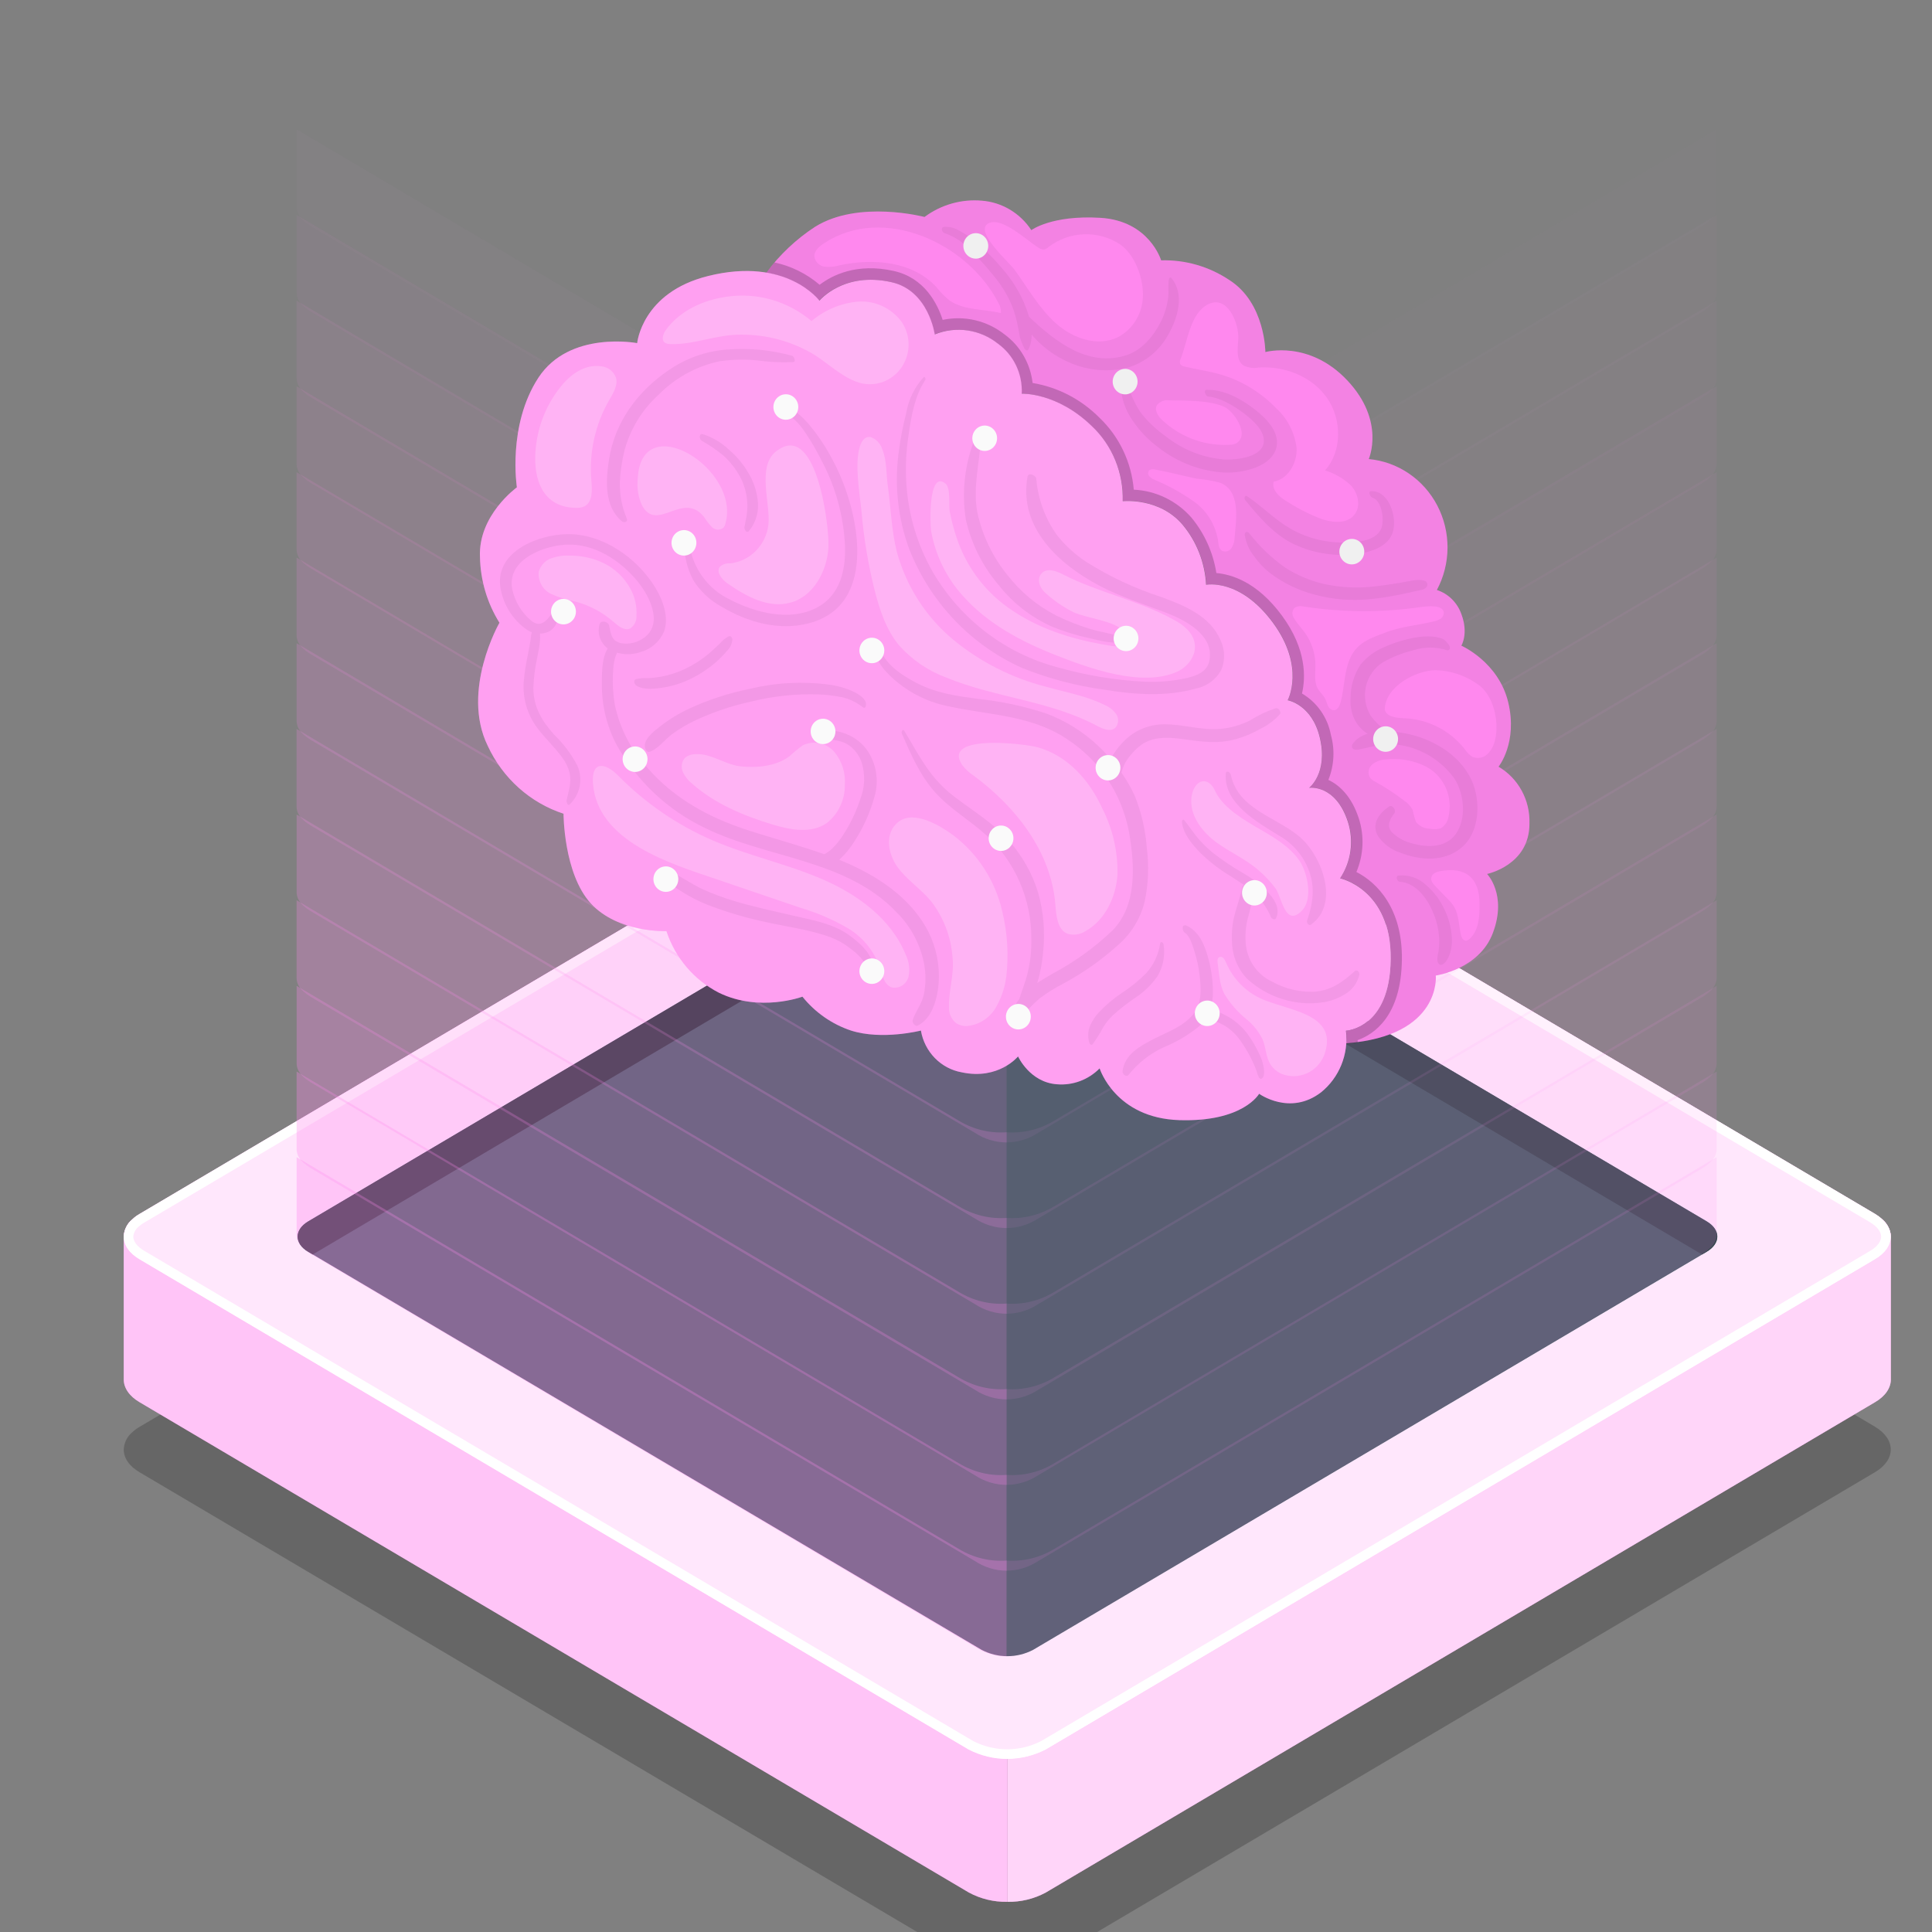 <svg width="525" height="525" viewBox="0 0 525 525" fill="none" xmlns="http://www.w3.org/2000/svg">
<rect x="0" y="0" width="525" height="525" fill="#808080" stroke="none"/>
<g clip-path="url(#clip0_51_129)">
<path opacity="0.2" d="M509.46 400.085L284.193 533.251C280.942 534.946 277.345 535.83 273.698 535.83C270.05 535.83 266.453 534.946 263.202 533.251L37.984 400.101C35.077 398.427 33.623 396.167 33.623 393.891C33.662 392.989 33.887 392.107 34.284 391.302C34.681 390.496 35.241 389.787 35.926 389.22C36.548 388.627 37.239 388.116 37.984 387.697L263.251 254.564C266.503 252.871 270.099 251.989 273.747 251.989C277.394 251.989 280.99 252.871 284.242 254.564L509.46 387.663C515.242 391.112 515.242 396.686 509.46 400.085Z" fill="black"/>
<path d="M273.722 471.933V516.796C270.084 516.878 266.486 516.008 263.267 514.268L37.984 381.068C35.077 379.394 33.623 377.101 33.623 374.857V336.054C33.659 335.15 33.884 334.264 34.281 333.456C34.678 332.647 35.239 331.935 35.926 331.367L68.516 350.651L273.722 471.933Z" fill="#FF88EE"/>
<path opacity="0.5" d="M273.722 471.933V516.796C270.084 516.878 266.486 516.008 263.267 514.268L37.984 381.068C35.077 379.394 33.623 377.101 33.623 374.857V336.054C33.659 335.15 33.884 334.264 34.281 333.456C34.678 332.647 35.239 331.935 35.926 331.367L68.516 350.651L273.722 471.933Z" fill="white"/>
<path d="M273.722 471.933V516.796C277.365 516.88 280.97 516.01 284.193 514.268L509.46 381.068C512.367 379.394 513.821 377.101 513.821 374.857V336.037C513.785 335.133 513.561 334.247 513.163 333.439C512.766 332.631 512.205 331.919 511.518 331.35L478.929 350.635L273.722 471.933Z" fill="#FF88EE"/>
<path opacity="0.65" d="M273.722 471.933V516.796C277.365 516.88 280.97 516.01 284.193 514.268L509.46 381.068C512.367 379.394 513.821 377.101 513.821 374.857V336.037C513.785 335.133 513.561 334.247 513.163 333.439C512.766 332.631 512.205 331.919 511.518 331.35L478.929 350.635L273.722 471.933Z" fill="white"/>
<path d="M509.46 342.231L284.193 475.414C280.938 477.098 277.343 477.975 273.698 477.975C270.052 477.975 266.457 477.098 263.202 475.414L37.984 342.248C35.077 340.574 33.623 338.331 33.623 336.054C33.659 335.15 33.884 334.264 34.281 333.456C34.678 332.647 35.239 331.935 35.926 331.367C36.548 330.774 37.239 330.262 37.984 329.843L263.251 196.71C266.503 195.018 270.099 194.136 273.747 194.136C277.394 194.136 280.99 195.018 284.242 196.71L509.46 329.827C515.242 333.258 515.242 338.85 509.46 342.231Z" fill="#FF88EE"/>
<path opacity="0.8" d="M509.46 342.231L284.193 475.414C280.938 477.098 277.343 477.975 273.698 477.975C270.052 477.975 266.457 477.098 263.202 475.414L37.984 342.248C35.077 340.574 33.623 338.331 33.623 336.054C33.659 335.15 33.884 334.264 34.281 333.456C34.678 332.647 35.239 331.935 35.926 331.367C36.548 330.774 37.239 330.262 37.984 329.843L263.251 196.71C266.503 195.018 270.099 194.136 273.747 194.136C277.394 194.136 280.99 195.018 284.242 196.71L509.46 329.827C515.242 333.258 515.242 338.85 509.46 342.231Z" fill="white"/>
<path d="M273.722 196.794C276.927 196.732 280.095 197.498 282.935 199.02L508.137 332.12C510.08 333.275 511.175 334.698 511.175 336.054C511.175 337.41 510.064 338.799 508.153 339.938L282.886 473.138C280.028 474.591 276.88 475.347 273.689 475.347C270.499 475.347 267.351 474.591 264.493 473.138L39.275 339.938C37.331 338.816 36.22 337.393 36.22 336.054C36.267 335.52 36.422 335.001 36.675 334.531C36.928 334.062 37.274 333.651 37.69 333.325C38.185 332.867 38.734 332.473 39.324 332.154L264.607 199.02C267.431 197.487 270.592 196.72 273.787 196.794M273.787 194.132C270.133 194.053 266.521 194.941 263.3 196.71L37.984 329.844C37.237 330.258 36.545 330.77 35.926 331.367C35.239 331.935 34.678 332.647 34.281 333.456C33.884 334.264 33.659 335.15 33.623 336.054C33.623 338.331 35.077 340.557 37.984 342.248L263.202 475.415C266.457 477.098 270.052 477.975 273.698 477.975C277.343 477.975 280.938 477.098 284.193 475.415L509.46 342.231C515.242 338.883 515.242 333.259 509.46 329.827L284.242 196.71C281.013 194.946 277.397 194.059 273.738 194.132H273.787Z" fill="white"/>
<path d="M266.747 223.712L83.789 331.886C79.918 334.179 79.918 337.879 83.789 340.172L266.747 448.329C268.912 449.46 271.308 450.049 273.738 450.049C276.169 450.049 278.564 449.46 280.73 448.329L463.769 340.155C467.641 337.862 467.641 334.163 463.769 331.869L280.73 223.712C278.564 222.582 276.169 221.992 273.738 221.992C271.308 221.992 268.912 222.582 266.747 223.712Z" fill="#455A64"/>
<path d="M463.72 331.903L280.73 223.712C278.576 222.555 276.17 221.979 273.738 222.038V229.32L462.511 340.892L463.72 340.172C467.592 337.896 467.592 334.196 463.72 331.903Z" fill="#37474F"/>
<path d="M273.722 222.038C271.291 221.979 268.885 222.555 266.73 223.712L83.773 331.886C79.901 334.179 79.901 337.879 83.773 340.172L84.982 340.892L273.722 229.32V222.038Z" fill="#263238"/>
<g opacity="0.5">
<path opacity="0.3" d="M286.366 420.976C282.479 423.303 278.001 424.382 273.51 424.073V450.104C276.571 450.092 279.565 449.18 282.135 447.476L461.58 341.344C464.929 339.452 466.481 337.778 466.481 335.485V314.443L286.366 420.976Z" fill="#FF88EE"/>
<path opacity="0.277" d="M286.366 397.691C282.485 400.033 278.002 401.113 273.51 400.788V426.819C276.571 426.806 279.565 425.894 282.135 424.19L461.58 318.059C464.929 316.167 466.481 314.51 466.481 312.216V291.174L286.366 397.691Z" fill="#FF88EE"/>
<path opacity="0.254" d="M286.366 374.372C282.479 376.699 278.001 377.778 273.51 377.469V403.5C276.571 403.488 279.565 402.575 282.135 400.871L461.58 294.79C464.929 292.898 466.481 291.224 466.481 288.931V267.889L286.366 374.372Z" fill="#FF88EE"/>
<path opacity="0.231" d="M286.366 351.137C282.485 353.479 278.002 354.559 273.51 354.234V380.265C276.568 380.251 279.56 379.345 282.135 377.653L461.58 271.505C464.929 269.613 466.481 267.956 466.481 265.663V244.62L286.366 351.137Z" fill="#FF88EE"/>
<path opacity="0.208" d="M286.366 327.868C282.479 330.196 278.001 331.274 273.51 330.965V356.996C276.571 356.984 279.565 356.072 282.135 354.368L461.58 248.236C464.929 246.345 466.481 244.687 466.481 242.377V221.335L286.366 327.868Z" fill="#FF88EE"/>
<path opacity="0.185" d="M286.366 304.6C282.481 306.929 278 308.002 273.51 307.68V333.711C276.568 333.697 279.56 332.791 282.135 331.099L461.58 224.951C464.929 223.076 466.481 221.402 466.481 219.109V198.066L286.366 304.6Z" fill="#FF88EE"/>
<path opacity="0.162" d="M286.366 281.314C282.482 283.649 278.002 284.729 273.51 284.411V310.442C276.571 310.43 279.565 309.518 282.135 307.814L461.58 201.682C464.929 199.791 466.481 198.133 466.481 195.84V174.781L286.366 281.314Z" fill="#FF88EE"/>
<path opacity="0.138" d="M286.366 258.046C282.481 260.375 278 261.449 273.51 261.126V287.157C276.568 287.143 279.56 286.237 282.135 284.545L461.58 178.397C464.929 176.522 466.481 174.848 466.481 172.555V151.512L286.366 258.046Z" fill="#FF88EE"/>
<path opacity="0.115" d="M286.366 234.76C282.485 237.102 278.002 238.182 273.51 237.857V263.888C276.571 263.876 279.565 262.964 282.135 261.26L461.58 155.078C464.929 153.186 466.481 151.529 466.481 149.236V128.294L286.366 234.76Z" fill="#FF88EE"/>
<path opacity="0.092" d="M286.366 211.492C282.481 213.821 278 214.895 273.51 214.572V240.603C276.568 240.589 279.56 239.683 282.135 237.991L461.58 131.843C464.929 129.968 466.481 128.294 466.481 126.001V104.958L286.366 211.492Z" fill="#FF88EE"/>
<path opacity="0.069" d="M286.366 188.207C282.485 190.548 278.002 191.628 273.51 191.303V217.334C276.571 217.322 279.565 216.41 282.135 214.706L461.58 108.574C464.929 106.683 466.481 105.026 466.481 102.732V81.69L286.366 188.207Z" fill="#FF88EE"/>
<path opacity="0.046" d="M286.366 164.938C282.479 167.265 278.001 168.344 273.51 168.035V194.082C276.57 194.063 279.561 193.151 282.135 191.454L461.58 85.306C464.929 83.414 466.481 81.74 466.481 79.447V58.404L286.366 164.938Z" fill="#FF88EE"/>
<path opacity="0.023" d="M286.366 141.686C282.485 144.028 278.002 145.108 273.51 144.783V170.814C276.571 170.802 279.565 169.889 282.135 168.186L461.58 62.02C464.929 60.129 466.481 58.471 466.481 56.178V35.136L286.366 141.686Z" fill="#FF88EE"/>
</g>
<g opacity="0.7">
<path opacity="0.5" d="M260.654 420.976C264.546 423.305 269.03 424.384 273.526 424.073C273.444 424.073 273.526 424.073 273.526 424.073V450.104C270.464 450.095 267.47 449.182 264.901 447.476L85.504 341.344C82.156 339.452 80.604 337.778 80.604 335.485V314.443L260.654 420.976Z" fill="#FF88EE"/>
<path opacity="0.462" d="M260.654 397.691C264.539 400.035 269.028 401.115 273.526 400.788V426.819C270.464 426.809 267.47 425.897 264.901 424.19L85.504 318.059C82.156 316.167 80.604 314.51 80.604 312.216V291.174L260.654 397.691Z" fill="#FF88EE"/>
<path opacity="0.423" d="M260.654 374.372C264.546 376.701 269.03 377.779 273.526 377.469C273.444 377.469 273.526 377.469 273.526 377.469V403.5C270.464 403.49 267.47 402.578 264.901 400.871L85.504 294.74C82.156 292.848 80.604 291.174 80.604 288.881V267.889L260.654 374.372Z" fill="#FF88EE"/>
<path opacity="0.385" d="M260.654 351.137C264.539 353.481 269.028 354.561 273.526 354.234V380.265C270.467 380.254 267.475 379.348 264.901 377.653L85.488 271.505C82.139 269.613 80.588 267.956 80.588 265.663V244.62L260.654 351.137Z" fill="#FF88EE"/>
<path opacity="0.346" d="M260.654 327.868C264.546 330.197 269.03 331.276 273.526 330.965C273.444 330.965 273.526 330.965 273.526 330.965V356.996C270.464 356.987 267.47 356.074 264.901 354.368L85.504 248.236C82.156 246.345 80.604 244.687 80.604 242.377V221.335L260.654 327.868Z" fill="#FF88EE"/>
<path opacity="0.308" d="M260.654 304.6C264.544 306.931 269.031 308.005 273.526 307.68V333.711C270.467 333.7 267.475 332.794 264.901 331.099L85.488 224.951C82.139 223.076 80.588 221.402 80.588 219.109V198.066L260.654 304.6Z" fill="#FF88EE"/>
<path opacity="0.269" d="M260.654 281.314C264.543 283.651 269.029 284.73 273.526 284.411C273.444 284.411 273.526 284.411 273.526 284.411V310.442C270.464 310.433 267.47 309.52 264.901 307.814L85.504 201.682C82.156 199.791 80.604 198.133 80.604 195.84V174.781L260.654 281.314Z" fill="#FF88EE"/>
<path opacity="0.231" d="M260.654 258.046C264.544 260.377 269.031 261.451 273.526 261.126V287.157C270.467 287.146 267.475 286.24 264.901 284.545L85.488 178.397C82.139 176.522 80.588 174.848 80.588 172.555V151.512L260.654 258.046Z" fill="#FF88EE"/>
<path opacity="0.192" d="M260.654 234.76C264.539 237.105 269.028 238.184 273.526 237.857C273.444 237.857 273.526 237.857 273.526 237.857V263.888C270.464 263.879 267.47 262.966 264.901 261.26L85.488 155.078C82.139 153.186 80.588 151.529 80.588 149.236V128.294L260.654 234.76Z" fill="#FF88EE"/>
<path opacity="0.154" d="M260.654 211.492C264.544 213.823 269.031 214.897 273.526 214.572C273.444 214.572 273.526 214.572 273.526 214.572V240.603C270.467 240.592 267.475 239.686 264.901 237.991L85.488 131.843C82.139 129.968 80.588 128.294 80.588 126.001V104.958L260.654 211.492Z" fill="#FF88EE"/>
<path opacity="0.115" d="M260.654 188.207C264.539 190.551 269.028 191.631 273.526 191.303C273.444 191.303 273.526 191.303 273.526 191.303V217.334C270.464 217.325 267.47 216.413 264.901 214.706L85.504 108.574C82.156 106.683 80.604 105.026 80.604 102.732V81.69L260.654 188.207Z" fill="#FF88EE"/>
<path opacity="0.077" d="M260.654 164.938C264.546 167.266 269.03 168.345 273.526 168.035V194.082C270.466 194.065 267.474 193.153 264.901 191.454L85.504 85.323C82.156 83.431 80.604 81.757 80.604 79.463V58.404L260.654 164.938Z" fill="#FF88EE"/>
<path opacity="0.038" d="M260.654 141.686C264.539 144.03 269.028 145.11 273.526 144.783V170.814C270.464 170.804 267.47 169.892 264.901 168.186L85.488 62.02C82.139 60.129 80.588 58.471 80.588 56.178V35.136L260.654 141.686Z" fill="#FF88EE"/>
</g>
<path d="M404.096 237.489C404.096 237.489 409.552 243.063 405.729 253.375C402.086 263.419 390.162 265.093 390.162 265.093C390.162 265.093 391.795 281.515 365.789 283.507C365.905 282.361 365.905 281.205 365.789 280.059C365.789 280.059 377.73 279.573 377.91 260.573C378.09 241.574 364.188 238.644 364.188 238.644C365.667 236.44 366.631 233.916 367.004 231.268C367.378 228.621 367.153 225.921 366.344 223.377C362.947 212.965 355.759 214.07 355.759 214.07C355.759 214.07 360.97 210.153 358.683 200.443C356.559 191.421 349.944 190.249 349.944 190.249C349.944 190.249 354.844 181.276 345.909 169.156C336.973 157.037 327.793 158.911 327.793 158.911C327.474 152.933 325.247 147.228 321.454 142.674C315.1 135.09 305.119 136.162 305.119 136.162C305.224 132.333 304.516 128.527 303.044 125.006C301.571 121.486 299.37 118.335 296.592 115.772C287.085 106.565 277.545 106.984 277.545 106.984C277.682 104.349 277.165 101.722 276.042 99.348C274.92 96.974 273.228 94.93 271.125 93.408C268.719 91.484 265.864 90.239 262.844 89.796C259.824 89.353 256.743 89.726 253.907 90.88C253.907 90.88 252.274 78.961 242.211 76.684C229.061 73.738 222.608 81.707 222.608 81.707C222.608 81.707 218.23 75.797 208.217 74.123C211.875 69.199 216.355 64.977 221.448 61.652C233.292 54.219 251.228 58.957 251.228 58.957C255.755 55.6 261.312 54.031 266.877 54.538C269.552 54.752 272.144 55.584 274.461 56.969C276.777 58.355 278.758 60.259 280.256 62.539C280.256 62.539 285.745 58.388 299.042 59.191C312.339 59.995 315.525 70.742 315.525 70.742C322.085 70.553 328.547 72.415 334.049 76.082C343.85 82.326 343.85 95.668 343.85 95.668C343.85 95.668 355.726 92.32 366.132 103.385C376.538 114.45 371.947 124.745 371.947 124.745C375.836 125.103 379.576 126.448 382.83 128.658C386.084 130.868 388.749 133.874 390.586 137.404C392.423 140.934 393.372 144.877 393.35 148.878C393.327 152.878 392.332 156.81 390.456 160.318C391.977 160.814 393.367 161.66 394.519 162.791C395.671 163.923 396.556 165.31 397.104 166.846C399.13 172.186 397.104 175.451 397.104 175.451C397.104 175.451 407.216 179.87 409.846 190.851C412.476 201.833 407.216 208.345 407.216 208.345C409.855 209.889 412.032 212.143 413.511 214.864C414.991 217.584 415.718 220.666 415.612 223.779C415.661 235.129 404.096 237.489 404.096 237.489Z" fill="#FF88EE"/>
<path opacity="0.05" d="M404.096 237.489C404.096 237.489 409.552 243.063 405.729 253.375C402.086 263.419 390.162 265.093 390.162 265.093C390.162 265.093 391.795 281.515 365.789 283.507C365.905 282.361 365.905 281.205 365.789 280.059C365.789 280.059 377.73 279.573 377.91 260.573C378.09 241.574 364.188 238.644 364.188 238.644C365.667 236.44 366.631 233.916 367.004 231.268C367.378 228.621 367.153 225.921 366.344 223.377C362.947 212.965 355.759 214.07 355.759 214.07C355.759 214.07 360.97 210.153 358.683 200.443C356.559 191.421 349.944 190.249 349.944 190.249C349.944 190.249 354.844 181.276 345.909 169.156C336.973 157.037 327.793 158.911 327.793 158.911C327.474 152.933 325.247 147.228 321.454 142.674C315.1 135.09 305.119 136.162 305.119 136.162C305.224 132.333 304.516 128.527 303.044 125.006C301.571 121.486 299.37 118.335 296.592 115.772C287.085 106.565 277.545 106.984 277.545 106.984C277.682 104.349 277.165 101.722 276.042 99.348C274.92 96.974 273.228 94.93 271.125 93.408C268.719 91.484 265.864 90.239 262.844 89.796C259.824 89.353 256.743 89.726 253.907 90.88C253.907 90.88 252.274 78.961 242.211 76.684C229.061 73.738 222.608 81.707 222.608 81.707C221.361 80.21 219.889 78.927 218.247 77.907C217.969 77.722 217.724 77.572 217.414 77.404C214.582 75.703 211.461 74.567 208.217 74.056C211.881 69.156 216.36 64.957 221.448 61.652C233.292 54.219 251.228 58.957 251.228 58.957C255.755 55.6 261.312 54.031 266.877 54.538C269.552 54.752 272.144 55.584 274.461 56.969C276.777 58.355 278.758 60.259 280.256 62.539C280.256 62.539 285.745 58.388 299.042 59.191C312.339 59.995 315.525 70.742 315.525 70.742C322.085 70.553 328.547 72.415 334.049 76.082C343.85 82.326 343.85 95.668 343.85 95.668C343.85 95.668 355.726 92.32 366.132 103.385C376.538 114.45 371.947 124.745 371.947 124.745C375.836 125.103 379.576 126.448 382.83 128.658C386.084 130.868 388.749 133.874 390.586 137.404C392.423 140.934 393.372 144.877 393.35 148.878C393.327 152.878 392.332 156.81 390.456 160.318C391.977 160.814 393.367 161.66 394.519 162.791C395.671 163.923 396.556 165.31 397.104 166.846C399.13 172.186 397.104 175.451 397.104 175.451C397.104 175.451 407.216 179.87 409.846 190.851C412.476 201.833 407.216 208.345 407.216 208.345C409.855 209.889 412.032 212.143 413.511 214.864C414.991 217.584 415.718 220.666 415.612 223.779C415.661 235.129 404.096 237.489 404.096 237.489Z" fill="black"/>
<path opacity="0.2" d="M368.582 236.953C370.55 232.343 370.783 227.149 369.236 222.373C367.292 216.43 364.025 213.367 360.97 211.927C362.538 208.05 362.779 203.743 361.656 199.707C361.217 197.361 360.287 195.142 358.93 193.2C357.574 191.258 355.823 189.64 353.799 188.457C354.795 184.239 355.122 176.455 348.326 167.248C341.531 158.041 334.572 156.082 330.537 155.714C329.656 150.154 327.312 144.945 323.758 140.648C321.766 138.384 319.356 136.548 316.667 135.246C313.978 133.944 311.063 133.203 308.092 133.065C307.459 125.578 304.128 118.602 298.748 113.496C293.796 108.506 287.455 105.213 280.599 104.071C280.298 101.454 279.467 98.93 278.159 96.662C276.851 94.393 275.095 92.429 273.003 90.897C270.642 89.029 267.914 87.707 265.007 87.022C262.099 86.337 259.082 86.306 256.161 86.929C254.74 82.56 251.261 75.513 242.897 73.638C232.802 71.361 226.071 74.826 222.723 77.388C219.188 74.365 214.979 72.283 210.471 71.328C208.908 73.128 207.452 75.023 206.109 77.002C215.682 78.057 219.897 83.33 220.125 83.698C220.406 84.072 220.764 84.377 221.174 84.591C221.583 84.805 222.034 84.924 222.494 84.937C222.952 84.948 223.408 84.857 223.828 84.669C224.249 84.481 224.624 84.201 224.928 83.849C225.157 83.581 230.564 77.388 241.574 79.882C249.382 81.556 250.852 91.031 250.901 91.416C250.975 91.902 251.157 92.365 251.434 92.767C251.71 93.169 252.074 93.501 252.496 93.736C252.918 93.971 253.387 94.103 253.867 94.121C254.347 94.14 254.825 94.045 255.263 93.843C257.593 92.927 260.115 92.649 262.581 93.037C265.048 93.424 267.373 94.464 269.328 96.053C270.996 97.243 272.347 98.842 273.258 100.705C274.168 102.567 274.608 104.634 274.539 106.716C274.491 107.166 274.538 107.622 274.676 108.052C274.814 108.482 275.04 108.877 275.339 109.21C275.623 109.566 275.987 109.847 276.399 110.028C276.812 110.208 277.261 110.284 277.708 110.248C278.018 110.248 286.17 110.097 294.517 118.166C296.934 120.413 298.852 123.167 300.14 126.24C301.428 129.313 302.056 132.634 301.982 135.978C301.939 136.442 301.996 136.91 302.149 137.35C302.301 137.789 302.545 138.189 302.865 138.522C303.191 138.853 303.583 139.106 304.015 139.265C304.447 139.424 304.907 139.485 305.364 139.443C305.446 139.443 313.907 138.673 319.069 144.833C322.363 148.826 324.321 153.795 324.656 159.012C324.662 159.473 324.766 159.928 324.961 160.344C325.155 160.761 325.436 161.128 325.783 161.422C326.13 161.716 326.534 161.93 326.967 162.051C327.401 162.172 327.855 162.198 328.299 162.125C328.609 162.125 335.862 160.97 343.409 171.165C350.956 181.36 347.363 188.575 347.215 188.842C346.986 189.28 346.859 189.767 346.844 190.264C346.83 190.761 346.929 191.254 347.134 191.705C347.344 192.159 347.653 192.558 348.039 192.868C348.424 193.179 348.875 193.394 349.355 193.496C349.551 193.496 354.076 194.551 355.645 201.297C357.376 208.646 354.011 211.542 353.897 211.626C353.352 212.036 352.957 212.622 352.773 213.289C352.59 213.956 352.629 214.667 352.884 215.308C353.138 215.964 353.595 216.516 354.186 216.879C354.776 217.242 355.467 217.396 356.151 217.317C356.625 217.317 361.052 217.049 363.404 224.465C364.071 226.521 364.271 228.706 363.988 230.853C363.704 233 362.946 235.052 361.77 236.853C361.457 237.277 361.252 237.775 361.175 238.302C361.098 238.828 361.151 239.366 361.329 239.866C361.512 240.364 361.812 240.807 362.203 241.158C362.593 241.508 363.062 241.755 363.567 241.875C364.041 241.975 375.002 244.654 374.872 260.657C374.708 276.192 366.018 276.979 365.691 277.012C365.26 277.036 364.838 277.151 364.452 277.35C364.066 277.549 363.725 277.829 363.45 278.17C363.176 278.512 362.973 278.908 362.855 279.334C362.738 279.76 362.708 280.206 362.767 280.645C362.835 281.463 362.835 282.287 362.767 283.105C363.741 283.487 364.78 283.663 365.822 283.624C366.916 283.624 367.913 283.39 368.925 283.256C368.925 283.055 368.925 282.821 368.925 282.637C373.287 281.097 380.785 276.192 380.948 260.724C381.128 246.897 374.234 239.832 368.582 236.953Z" fill="black"/>
<path d="M365.756 280.076C365.756 280.076 377.698 279.59 377.894 260.59C378.09 241.59 364.155 238.678 364.155 238.678C365.631 236.465 366.591 233.935 366.962 231.282C367.333 228.63 367.105 225.925 366.295 223.377C362.93 212.982 355.726 214.087 355.726 214.087C355.726 214.087 360.937 210.169 358.65 200.46C356.527 191.421 349.911 190.282 349.911 190.282C349.911 190.282 354.812 181.276 345.86 169.156C336.908 157.037 327.744 158.911 327.744 158.911C327.424 152.936 325.204 147.233 321.422 142.674C315.084 135.107 305.086 136.195 305.086 136.195C305.2 132.371 304.507 128.568 303.055 125.043C301.603 121.519 299.426 118.356 296.673 115.772C287.166 106.565 277.643 106.984 277.643 106.984C277.774 104.349 277.252 101.722 276.127 99.348C275.002 96.975 273.309 94.931 271.206 93.408C268.804 91.484 265.952 90.239 262.934 89.796C259.917 89.352 256.838 89.726 254.005 90.88C254.005 90.88 252.372 78.961 242.276 76.685C229.208 73.722 222.674 81.707 222.674 81.707C222.674 81.707 213.787 69.654 192.388 75.011C174.419 79.48 173.144 93.24 173.144 93.24C173.144 93.24 154.718 89.708 146.272 102.682C137.827 115.655 140.457 132.429 140.457 132.429C140.457 132.429 129.904 140.012 130.427 151.362C130.551 157.702 132.383 163.883 135.72 169.223C135.72 169.223 125.151 187.637 132.551 202.703C134.567 207.054 137.435 210.933 140.976 214.101C144.517 217.268 148.655 219.657 153.133 221.117C153.133 221.117 153.133 237.338 160.517 245.457C167.901 253.576 181.1 253.024 181.1 253.024C183.511 260.314 188.637 266.331 195.361 269.764C206.436 275.171 218.051 270.835 218.051 270.835C221.507 275.128 226.085 278.322 231.25 280.042C239.695 282.737 250.248 280.042 250.248 280.042C250.729 282.875 252.053 285.486 254.039 287.518C256.025 289.55 258.575 290.903 261.34 291.392C271.37 293.551 276.646 287.073 276.646 287.073C276.646 287.073 279.815 294.104 287.199 294.639C289.324 294.82 291.462 294.527 293.467 293.781C295.472 293.036 297.295 291.855 298.813 290.32C298.813 290.32 303.044 303.83 320.458 304.382C337.872 304.935 342.152 297.217 342.152 297.217C342.152 297.217 350.548 303.311 358.993 296.816C361.425 294.852 363.323 292.281 364.507 289.35C365.691 286.419 366.122 283.226 365.756 280.076Z" fill="#FF88EE"/>
<path opacity="0.2" d="M365.756 280.076C365.756 280.076 377.698 279.59 377.894 260.59C378.09 241.59 364.155 238.678 364.155 238.678C365.631 236.465 366.591 233.935 366.962 231.282C367.333 228.63 367.105 225.925 366.295 223.377C362.93 212.982 355.726 214.087 355.726 214.087C355.726 214.087 360.937 210.169 358.65 200.46C356.527 191.421 349.911 190.282 349.911 190.282C349.911 190.282 354.812 181.276 345.86 169.156C336.908 157.037 327.744 158.911 327.744 158.911C327.424 152.936 325.204 147.233 321.422 142.674C315.084 135.107 305.086 136.195 305.086 136.195C305.2 132.371 304.507 128.568 303.055 125.043C301.603 121.519 299.426 118.356 296.673 115.772C287.166 106.565 277.643 106.984 277.643 106.984C277.774 104.349 277.252 101.722 276.127 99.348C275.002 96.975 273.309 94.931 271.206 93.408C268.804 91.484 265.952 90.239 262.934 89.796C259.917 89.352 256.838 89.726 254.005 90.88C254.005 90.88 252.372 78.961 242.276 76.685C229.208 73.722 222.674 81.707 222.674 81.707C222.674 81.707 213.787 69.654 192.388 75.011C174.419 79.48 173.144 93.24 173.144 93.24C173.144 93.24 154.718 89.708 146.272 102.682C137.827 115.655 140.457 132.429 140.457 132.429C140.457 132.429 129.904 140.012 130.427 151.362C130.551 157.702 132.383 163.883 135.72 169.223C135.72 169.223 125.151 187.637 132.551 202.703C134.567 207.054 137.435 210.933 140.976 214.101C144.517 217.268 148.655 219.657 153.133 221.117C153.133 221.117 153.133 237.338 160.517 245.457C167.901 253.576 181.1 253.024 181.1 253.024C183.511 260.314 188.637 266.331 195.361 269.764C206.436 275.171 218.051 270.835 218.051 270.835C221.507 275.128 226.085 278.322 231.25 280.042C239.695 282.737 250.248 280.042 250.248 280.042C250.729 282.875 252.053 285.486 254.039 287.518C256.025 289.55 258.575 290.903 261.34 291.392C271.37 293.551 276.646 287.073 276.646 287.073C276.646 287.073 279.815 294.104 287.199 294.639C289.324 294.82 291.462 294.527 293.467 293.781C295.472 293.036 297.295 291.855 298.813 290.32C298.813 290.32 303.044 303.83 320.458 304.382C337.872 304.935 342.152 297.217 342.152 297.217C342.152 297.217 350.548 303.311 358.993 296.816C361.425 294.852 363.323 292.281 364.507 289.35C365.691 286.419 366.122 283.226 365.756 280.076Z" fill="white"/>
<g opacity="0.05">
<path d="M226.61 125.666C224.806 122.077 222.615 118.708 220.076 115.622C218.198 113.429 215.176 110.181 212.088 110.6C211.173 110.7 211.761 112.274 212.415 112.274C215.274 112.793 217.316 115.287 218.851 117.58C220.526 120.066 222.032 122.667 223.36 125.364C227.088 132.411 229.227 140.225 229.616 148.231C229.878 154.927 228.277 161.774 222.02 165.088C214.686 168.972 205.211 166.511 198.301 162.896C195.394 161.514 192.868 159.414 190.949 156.784C189.03 154.155 187.778 151.077 187.307 147.83C187.193 146.993 185.919 146.289 185.951 147.511C185.885 151.126 186.765 154.692 188.5 157.84C190.397 160.767 192.974 163.165 195.998 164.821C203.087 169.073 211.68 171.517 219.831 169.357C238.927 164.369 233.455 138.673 226.61 125.666Z" fill="black"/>
<path d="M205.913 136.045C205.616 133.318 204.716 130.696 203.283 128.378C201.896 126.029 200.135 123.936 198.072 122.184C196.047 120.272 193.639 118.838 191.015 117.982C189.888 117.681 189.97 119.305 190.656 119.757C192.779 120.945 194.797 122.323 196.684 123.875C198.45 125.514 199.945 127.436 201.111 129.566C202.187 131.6 202.843 133.84 203.038 136.145C203.131 137.379 203.093 138.619 202.924 139.845C202.761 141.016 202.467 142.121 202.287 143.293C202.205 143.829 202.875 144.967 203.463 144.364C204.419 143.232 205.131 141.905 205.553 140.472C205.975 139.038 206.098 137.53 205.913 136.045Z" fill="black"/>
<path d="M215.225 96.672C209.422 95.071 203.393 94.505 197.403 94.998C191.743 95.44 186.296 97.397 181.606 100.673C173.291 106.314 167.051 114.701 165.483 124.929C164.617 130.571 164.144 137.635 169.011 141.669C169.6 142.138 170.645 141.87 170.335 140.949C168.993 137.784 168.346 134.355 168.44 130.905C168.597 127.967 169.035 125.051 169.747 122.201C171.374 116.411 174.582 111.218 178.992 107.235C183.546 102.63 189.306 99.478 195.573 98.162C198.874 97.685 202.218 97.601 205.538 97.911C208.838 98.381 212.173 98.544 215.502 98.396C216.401 98.346 215.796 96.84 215.225 96.672Z" fill="black"/>
<path d="M178.11 159.732C173.112 151.512 163.637 144.95 154.015 145.151C146.468 145.302 134.838 149.621 135.916 159.28C136.259 161.681 137.091 163.981 138.358 166.031C139.624 168.081 141.296 169.836 143.267 171.182C144.161 171.773 145.189 172.117 146.252 172.178C147.314 172.24 148.374 172.018 149.327 171.533C151.582 170.211 151.81 167.298 152.415 165.005C152.513 164.637 152.104 163.816 151.696 164.268C149.834 166.311 148.02 171.333 144.574 168.838C141.834 166.647 139.928 163.545 139.183 160.067C137.827 152.617 146.223 149.018 152.006 148.181C160.06 146.993 167.46 151.345 172.703 157.321C176.101 161.205 180.577 169.257 175.056 173.274C174.158 173.936 173.142 174.41 172.066 174.669C170.989 174.927 169.874 174.965 168.783 174.781C166.234 174.279 165.989 172.27 165.516 169.993C165.271 168.872 163.294 168.403 162.918 169.642C162.531 171.006 162.628 172.466 163.194 173.763C163.759 175.06 164.756 176.109 166.006 176.723C168.596 177.966 171.561 178.111 174.255 177.125C175.614 176.733 176.871 176.04 177.938 175.093C179.006 174.147 179.856 172.972 180.43 171.651C181.868 167.784 180.12 163.046 178.11 159.732Z" fill="black"/>
<path d="M252.339 253.325C248.124 244.955 240.251 239.28 232.148 235.43C230.792 234.794 229.436 234.191 228.064 233.639C229.659 232.166 231.05 230.476 232.197 228.617C234.575 224.95 236.388 220.93 237.572 216.698C238.203 214.667 238.393 212.519 238.127 210.405C237.862 208.291 237.148 206.262 236.036 204.461C234.877 202.655 233.3 201.171 231.446 200.142C229.6 199.138 226.463 198.033 224.422 198.987C223.605 199.372 224.52 200.661 225.059 200.745C227.166 201.264 229.012 201.28 230.858 202.636C232.424 203.817 233.594 205.466 234.206 207.357C235.141 210.541 235.003 213.955 233.814 217.049C232.687 220.487 231.133 223.761 229.191 226.792C228.266 228.263 227.169 229.612 225.924 230.81C225.329 231.326 224.676 231.77 223.98 232.132C217.022 229.638 209.834 227.78 202.744 225.436C192.535 222.088 183.142 216.949 175.987 208.696C171.51 203.899 168.417 197.925 167.051 191.437C166.594 188.724 166.43 185.968 166.561 183.218C166.659 180.975 166.839 178.012 168.456 176.304C169.224 175.484 167.754 173.827 166.823 174.429C163.441 176.673 163.555 182.247 163.555 185.913C163.502 191.706 164.897 197.417 167.607 202.502C173.132 212.318 181.47 220.155 191.489 224.951C208.445 233.321 230.025 233.438 243.763 248.035C247.452 251.729 249.993 256.458 251.065 261.628C251.62 264.445 251.62 267.348 251.065 270.165C250.493 272.827 248.843 274.735 248.01 277.213C247.781 277.866 248.696 279.038 249.382 278.686C253.384 276.728 254.789 271.17 255.083 266.968C255.383 262.25 254.434 257.537 252.339 253.325Z" fill="black"/>
<path d="M231.005 254.313C226.365 250.881 220.697 250.027 215.257 248.755C209.818 247.483 204.362 246.344 199.02 244.687C196.357 243.871 193.744 242.893 191.195 241.758C187.536 240.084 184.351 237.69 180.757 236.033C180.611 235.946 180.441 235.91 180.274 235.93C180.106 235.949 179.949 236.024 179.826 236.142C179.703 236.261 179.621 236.417 179.592 236.587C179.562 236.757 179.587 236.933 179.662 237.087C180.74 239.448 183.501 241.189 185.608 242.511C187.718 243.826 189.937 244.947 192.241 245.859C197.111 247.744 202.113 249.249 207.204 250.362C213.313 251.802 219.946 252.522 225.826 254.748C227.636 255.439 229.336 256.397 230.874 257.594C232.736 259 235.464 261.193 235.66 263.721C235.66 264.541 237.098 265.294 237.294 264.139C237.784 259.921 234.092 256.606 231.005 254.313Z" fill="black"/>
<path d="M156.874 208.01C155.232 204.891 153.108 202.064 150.585 199.64C147.318 195.974 144.917 192.124 144.933 186.917C145.03 184.179 145.375 181.455 145.962 178.782C146.468 176.02 147.334 172.839 146.272 170.144C146.093 169.675 145.439 169.29 145.129 169.843C144.599 171.137 144.279 172.511 144.182 173.911C143.969 175.183 143.74 176.422 143.495 177.677C142.949 180.143 142.556 182.642 142.319 185.16C141.977 189.714 143.298 194.237 146.027 197.849C148.102 200.628 150.667 202.954 152.709 205.767C153.68 207.015 154.387 208.458 154.783 210.002C155.371 212.613 154.506 215.024 153.934 217.568C153.934 217.953 154.244 219.109 154.783 218.606C156.184 217.296 157.142 215.563 157.518 213.658C157.893 211.753 157.668 209.775 156.874 208.01Z" fill="black"/>
<path d="M346.693 192.442C344.219 193.266 341.85 194.39 339.636 195.79C337.076 197.066 334.306 197.844 331.468 198.083C326.404 198.485 321.487 196.794 316.439 196.827C314.231 196.806 312.043 197.268 310.023 198.183C308.003 199.099 306.198 200.446 304.727 202.134C303.592 203.369 302.615 204.747 301.819 206.235C300.806 205.08 299.745 203.942 298.634 202.887C294.468 198.902 289.555 195.827 284.193 193.848C278.186 191.876 271.994 190.558 265.718 189.914C260.066 189.144 254.593 188.407 249.382 185.746C245.102 183.536 240.12 180.439 238.829 175.35C238.601 174.496 237.196 174.228 237.359 175.35C237.719 179.736 240.92 183.05 244.138 185.628C247.69 188.46 251.788 190.486 256.161 191.571C267.596 194.333 279.783 194.015 289.927 200.828C294.305 203.653 298.067 207.375 300.976 211.759C303.885 216.143 305.88 221.096 306.834 226.307C308.353 235.129 309.023 246.144 302.228 252.906C297.406 257.5 291.998 261.403 286.153 264.507C284.798 265.261 283.311 266.181 281.873 267.102C282.662 264.475 283.182 261.771 283.425 259.033C284.06 253.449 283.594 247.79 282.053 242.394C280.455 237.304 277.821 232.62 274.326 228.65C270.21 223.93 265.081 220.816 260.147 217.1C257.193 214.971 254.585 212.378 252.421 209.416C249.97 206.068 247.928 202.218 245.756 198.619C245.331 197.916 244.841 198.836 245.07 199.355C247.553 205.013 249.97 210.705 254.136 215.325C258.301 219.945 263.627 222.942 268.103 227.043C271.927 230.552 274.986 234.849 277.08 239.651C279.174 244.454 280.256 249.655 280.256 254.915C280.346 258.302 279.961 261.685 279.113 264.959C278.525 267.186 277.626 269.312 276.973 271.505C275.829 272.882 275.062 274.545 274.751 276.326C274.621 277.163 276.025 278.452 276.695 277.598C278.375 275.3 280.304 273.205 282.445 271.354C284.503 269.8 286.689 268.433 288.979 267.269C294.261 264.427 299.196 260.955 303.681 256.924C307.331 253.841 309.919 249.64 311.065 244.938C312.063 240.181 312.256 235.283 311.637 230.458C311.284 225.59 310.181 220.811 308.37 216.296C307.359 214.074 306.145 211.955 304.743 209.968C304.994 209.033 305.333 208.125 305.756 207.257C306.748 205.61 308.002 204.145 309.464 202.921C312.878 200.008 317.387 200.293 321.536 200.862C326.306 201.531 331.043 202.201 335.781 200.862C338.118 200.219 340.368 199.279 342.478 198.066C344.492 197.095 346.305 195.737 347.82 194.065C348.228 193.463 347.428 192.274 346.693 192.442Z" fill="black"/>
<path d="M331.729 174.111C328.936 167.332 321.667 164.469 315.394 162.176C308.302 159.864 301.511 156.677 295.171 152.684C292.207 150.732 289.556 148.321 287.313 145.536C284.043 141.03 282.064 135.68 281.596 130.085C281.481 129.181 279.456 128.244 279.227 129.499C276.695 143.444 287.918 153.471 298.83 159.196C304.694 162.276 310.918 164.218 317.044 166.562C322.026 168.52 329.786 172.454 328.691 179.251C328.168 182.599 325.195 183.586 322.402 184.273C318.645 185.087 314.803 185.413 310.967 185.243C303.033 184.83 295.167 183.528 287.509 181.36C273.279 177.652 261.051 168.34 253.482 155.446C249.211 147.981 246.736 139.58 246.262 130.939C246.022 126.642 246.241 122.331 246.916 118.083C247.651 113.061 248.549 107.603 251.408 103.301C251.587 103.017 251.408 102.163 250.95 102.531C248.508 105.246 246.875 108.621 246.246 112.257C245.288 116.021 244.573 119.846 244.106 123.707C243.071 132.308 244.08 141.037 247.046 149.152C252.745 163.612 263.738 175.214 277.675 181.477C284.924 184.398 292.495 186.399 300.218 187.436C308.386 188.776 317.011 189.361 325.048 187.085C326.471 186.805 327.818 186.21 328.994 185.343C330.171 184.476 331.149 183.357 331.86 182.063C332.391 180.804 332.655 179.444 332.632 178.073C332.609 176.701 332.302 175.351 331.729 174.111Z" fill="black"/>
<path d="M304.76 173.074C301.852 172.052 298.683 171.734 295.742 170.747C292.739 169.802 289.807 168.633 286.97 167.248C281.853 164.606 277.352 160.867 273.771 156.283C269.725 151.324 266.906 145.438 265.554 139.125C264.362 132.429 266.159 126.001 266.518 119.372C266.518 118.819 265.603 117.463 265.211 118.451C262.185 125.631 261.232 133.55 262.467 141.268C263.97 147.784 266.997 153.828 271.288 158.878C275.201 163.87 280.249 167.802 285.99 170.328C289.165 171.628 292.445 172.642 295.791 173.358C298.536 173.961 302.326 175.149 305.086 174.329C305.527 174.178 305.266 173.224 304.76 173.074Z" fill="black"/>
<path d="M353.897 228.064C347.673 222.105 336.434 220.331 334.457 210.471C334.327 209.868 333.2 209.215 333.102 210.169C332.399 218.389 341.923 223.561 347.706 227.16C351.252 229.193 354.022 232.397 355.563 236.25C357.458 241.021 356.788 245.491 355.187 250.195C355.007 250.764 355.645 251.668 356.216 251.266C363.992 245.759 359.385 233.321 353.897 228.064Z" fill="black"/>
<path d="M368.141 263.888C364.792 266.951 361.476 269.295 356.87 269.496C352.949 269.606 349.071 268.647 345.631 266.717C343.775 265.859 342.16 264.537 340.932 262.873C339.705 261.209 338.905 259.255 338.607 257.192C338.289 254.692 338.433 252.154 339.031 249.709C339.736 247.332 340.233 244.895 340.518 242.427L340.845 242.678C342.784 244.538 344.335 246.782 345.402 249.274C345.598 249.625 346.415 250.144 346.709 249.575C348.114 246.88 346.072 243.984 344.21 242.109C342.188 240.158 339.939 238.471 337.512 237.087C334.78 235.506 332.155 233.739 329.655 231.797C328.4 230.771 327.221 229.652 326.126 228.449C324.493 226.692 323.3 224.683 321.797 222.875C321.52 222.54 321.16 222.875 321.177 223.243C321.356 226.441 324.052 229.588 326.159 231.73C328.603 234.119 331.305 236.214 334.212 237.974C335.503 238.778 336.777 239.648 338.035 240.469C337.9 240.56 337.784 240.678 337.694 240.816C337.604 240.954 337.542 241.109 337.512 241.272C337.038 243.75 336.124 246.127 335.503 248.554C334.9 250.855 334.652 253.239 334.768 255.618C334.773 259.476 336.244 263.181 338.868 265.947C341.669 268.519 344.989 270.426 348.593 271.532C352.196 272.637 355.993 272.914 359.712 272.342C361.674 272.02 363.558 271.321 365.266 270.283C366.299 269.733 367.203 268.96 367.917 268.018C368.63 267.076 369.136 265.987 369.399 264.825C369.546 264.256 368.729 263.285 368.141 263.888Z" fill="black"/>
<path d="M343.442 290.387C343.291 289.227 342.966 288.098 342.478 287.039C341.488 284.768 340.244 282.622 338.77 280.645C337.205 278.652 335.238 277.03 333.004 275.891C331.89 275.287 330.725 274.789 329.524 274.401L328.822 274.166C329.233 273.096 329.481 271.967 329.557 270.818C329.703 267.198 329.262 263.577 328.25 260.105C327.319 256.673 325.816 253.124 322.467 251.551C321.128 250.915 321.062 252.89 321.993 253.493C323.431 254.413 324.166 257.242 324.656 258.782C325.285 260.782 325.722 262.84 325.963 264.926C326.322 267.973 326.6 271.27 325.244 274.016C325.174 274.063 325.116 274.128 325.076 274.204C325.036 274.28 325.015 274.365 325.016 274.451C324.848 274.763 324.663 275.065 324.46 275.355C321.781 278.87 317.322 280.377 313.548 282.319C309.775 284.261 305.609 286.504 305.037 291.091C304.939 291.81 306.034 292.848 306.671 292.095C309.215 288.894 312.446 286.339 316.113 284.629C319.55 283.242 322.775 281.353 325.685 279.021C326.426 278.328 327.084 277.546 327.646 276.694H327.907L329.295 277.129C330.22 277.448 331.12 277.834 331.991 278.284C333.67 279.158 335.159 280.371 336.369 281.85C337.294 283.058 338.14 284.327 338.901 285.65C339.459 286.571 339.961 287.527 340.404 288.513C340.83 289.386 341.201 290.286 341.514 291.208C341.645 291.756 341.843 292.284 342.102 292.781C342.233 292.965 342.495 293.283 342.756 293.15C343.687 292.698 343.524 291.275 343.442 290.387Z" fill="black"/>
<path d="M316.194 256.723C316.194 256.188 315.41 255.568 315.247 256.422C314.804 259.398 313.507 262.171 311.522 264.39C309.536 266.404 307.346 268.194 304.988 269.73C302.673 271.262 300.536 273.06 298.617 275.087C297.627 276.144 296.821 277.367 296.232 278.703C295.663 280.097 295.56 281.645 295.938 283.106C295.938 283.407 296.477 284.244 296.87 283.792C297.963 282.307 298.945 280.74 299.81 279.105C300.548 277.922 301.426 276.837 302.424 275.874C304.353 274.144 306.394 272.55 308.533 271.103C310.861 269.572 312.889 267.607 314.512 265.311C316.052 262.745 316.649 259.7 316.194 256.723Z" fill="black"/>
<path d="M232.312 188.139C230.062 187.037 227.65 186.324 225.173 186.03C218.002 185.096 210.725 185.493 203.692 187.202C197.989 188.344 192.435 190.165 187.144 192.626C184.38 193.917 181.766 195.523 179.352 197.413C177.718 198.702 174.451 201.096 175.382 203.524C175.529 203.909 175.97 204.444 176.428 204.31C178.796 203.607 180.626 200.962 182.603 199.523C184.687 197.986 186.921 196.674 189.268 195.605C193.912 193.466 198.763 191.833 203.741 190.734C209.834 189.187 216.105 188.5 222.38 188.692C224.541 188.78 226.693 189.038 228.816 189.462C230.899 189.944 232.851 190.893 234.533 192.241C234.582 192.281 234.639 192.31 234.7 192.326C234.761 192.342 234.824 192.345 234.886 192.334C234.948 192.323 235.007 192.298 235.058 192.262C235.11 192.226 235.154 192.179 235.187 192.124C235.938 190.232 233.635 188.859 232.312 188.139Z" fill="black"/>
<path d="M198.04 172.906C197.087 173.417 196.238 174.11 195.54 174.948C194.626 175.852 193.694 176.622 192.731 177.526C190.762 179.189 188.6 180.594 186.294 181.711C184.107 182.755 181.795 183.498 179.417 183.921C178.302 184.102 177.179 184.225 176.052 184.289C174.956 184.209 173.855 184.299 172.785 184.557C171.968 184.858 172.426 185.997 172.965 186.332C175.088 187.654 178.486 187.135 180.806 186.733C183.42 186.255 185.952 185.386 188.32 184.155C190.633 182.964 192.795 181.485 194.756 179.753C195.754 178.869 196.683 177.907 197.533 176.873C198.375 176.101 198.9 175.03 199.003 173.877C199.085 173.375 198.579 172.672 198.04 172.906Z" fill="black"/>
</g>
<g opacity="0.05">
<path d="M318.302 75.546C318.024 75.228 317.697 75.546 317.648 75.848C317.338 77.522 317.648 79.196 317.436 80.87C317.166 83.117 316.514 85.298 315.508 87.315C313.581 91.215 310.314 95.182 306.099 96.522C295.726 99.87 286.839 92.889 279.652 86.109C279.236 84.756 278.75 83.426 278.198 82.125C276.706 78.769 274.717 75.669 272.301 72.935C270.104 70.298 267.682 67.867 265.064 65.67C263.717 64.498 262.236 63.497 260.654 62.69C259.386 61.895 257.903 61.538 256.423 61.669C255.59 61.853 255.998 63.142 256.651 63.343C259.295 64.238 261.68 65.791 263.594 67.863C265.765 69.962 267.806 72.198 269.704 74.559C271.9 77.086 273.686 79.957 274.996 83.063C275.727 84.927 276.275 86.862 276.63 88.838C276.793 89.725 276.94 90.612 277.12 91.483C277.42 92.581 277.836 93.642 278.361 94.647C278.541 95.065 279.162 95.534 279.456 94.965C280.074 93.717 280.378 92.33 280.338 90.93C282.823 93.839 285.857 96.202 289.257 97.877C294.643 100.636 300.813 101.331 306.654 99.836C311.241 98.417 315.111 95.231 317.452 90.947C320.05 86.444 321.977 79.915 318.302 75.546Z" fill="black"/>
<path d="M340.943 111.236C337.284 108.407 332.595 105.796 327.874 105.929C326.943 105.929 327.597 107.704 328.332 107.754C331.599 108.039 335.242 110.248 337.888 112.224C340.093 113.898 343.524 116.71 343.442 119.857C343.36 124.26 335.993 124.98 332.987 124.879C327.176 124.483 321.608 122.341 316.979 118.719C314.546 117.033 312.348 115.017 310.444 112.726C308.255 110.014 307.324 106.75 305.772 103.653C305.527 103.184 304.612 102.749 304.531 103.653C304.445 107.474 305.594 111.216 307.798 114.299C309.673 117.083 311.999 119.517 314.675 121.498C319.975 125.696 326.41 128.117 333.102 128.428C337.659 128.528 345.86 126.888 346.921 121.263C347.64 117.095 343.801 113.462 340.943 111.236Z" fill="black"/>
<path d="M387.09 157.807C385.147 157.238 382.762 158.008 380.801 158.309C378.465 158.677 376.129 159.079 373.777 159.33C369.141 159.904 364.445 159.695 359.875 158.711C356.11 157.856 352.514 156.35 349.241 154.258C345.537 151.65 342.233 148.491 339.44 144.883C338.933 144.298 338.215 144.549 338.247 145.335C338.576 147.483 339.462 149.501 340.812 151.178C342.041 152.931 343.523 154.483 345.206 155.781C348.79 158.47 352.844 160.431 357.147 161.556C362.023 162.881 367.089 163.312 372.111 162.829C374.908 162.556 377.689 162.131 380.442 161.556C381.863 161.289 383.252 160.937 384.656 160.619C385.604 160.401 387.172 160.334 387.744 159.397C387.821 159.251 387.865 159.09 387.873 158.924C387.881 158.759 387.853 158.594 387.79 158.441C387.727 158.288 387.632 158.152 387.511 158.042C387.39 157.932 387.246 157.852 387.09 157.807Z" fill="black"/>
<path d="M372.601 133.483C371.604 133.483 372.405 135.157 372.977 135.258C375.574 135.994 376.358 141.669 375.215 143.912C373.499 147.26 368.19 147.394 365.038 147.428C359.939 147.466 354.921 146.132 350.483 143.561C346.284 141.1 342.919 137.534 338.884 134.856C338.198 134.421 338.035 135.475 338.378 135.911C342.168 140.514 346.105 145.168 351.446 147.796C357.053 150.466 363.304 151.38 369.415 150.424C373.45 149.805 378.351 147.98 378.759 143.142C379.2 139.309 377.06 133.316 372.601 133.483Z" fill="black"/>
<path d="M392.285 173.743C392.086 173.631 391.878 173.536 391.664 173.458C391.348 173.357 391.026 173.273 390.701 173.207C390.087 173.074 389.464 172.99 388.838 172.956C387.472 172.895 386.102 172.985 384.754 173.224C381.724 173.739 378.77 174.651 375.966 175.936C373.57 176.944 371.442 178.522 369.758 180.54C367.982 183.197 367.026 186.341 367.014 189.562C366.831 191.741 367.268 193.927 368.272 195.857C369.104 197.336 370.291 198.574 371.72 199.453C373.15 200.331 374.774 200.822 376.44 200.879C376.721 200.884 376.998 200.809 377.24 200.661C377.391 200.502 377.489 200.297 377.518 200.078C377.548 199.858 377.507 199.634 377.403 199.439C377.175 199.068 376.875 198.749 376.521 198.502C374.999 197.407 373.65 196.08 372.519 194.568C371.786 193.393 371.289 192.081 371.056 190.707C370.824 189.333 370.861 187.926 371.165 186.567C371.469 185.208 372.034 183.925 372.828 182.792C373.621 181.659 374.627 180.7 375.786 179.97C378.352 178.512 381.1 177.419 383.954 176.723C387.002 175.712 390.283 175.712 393.331 176.723C393.418 176.73 393.507 176.718 393.589 176.687C393.672 176.656 393.747 176.607 393.809 176.544C393.871 176.48 393.919 176.403 393.949 176.318C393.98 176.233 393.991 176.143 393.984 176.053C394.131 175.467 392.726 173.961 392.285 173.743Z" fill="black"/>
<path d="M399.914 212.078C396.647 204.88 388.74 200.46 381.34 199.188C377.305 198.485 370.265 198.184 367.635 202.101C367.465 202.308 367.368 202.567 367.357 202.837C367.38 203.036 367.464 203.222 367.596 203.369C367.728 203.516 367.901 203.617 368.092 203.658C368.474 203.749 368.871 203.749 369.252 203.658C372.519 203.038 375.411 201.984 378.825 202.252C382.026 202.524 385.135 203.485 387.949 205.072C390.764 206.658 393.221 208.834 395.16 211.459C397.905 215.627 398.623 222.524 395.52 226.742C392.857 230.341 388.005 230.358 384.085 229.27C381.84 228.801 379.771 227.686 378.122 226.056C376.734 224.382 377.698 222.557 378.89 221.034C379.511 220.264 378.384 218.556 377.485 219.159C374.806 220.933 372.585 223.846 374.414 227.127C375.891 229.304 378.036 230.913 380.507 231.697C385.833 233.806 392.35 234.309 397.071 230.391C402.119 226.24 402.478 217.736 399.914 212.078Z" fill="black"/>
<path d="M392.514 247.148C391.334 244.562 389.61 242.275 387.466 240.452C386.466 239.521 385.286 238.815 384.003 238.379C382.72 237.944 381.362 237.789 380.017 237.924C379.119 238.092 379.674 239.598 380.393 239.598C385.016 239.95 388.103 244.52 389.671 248.538C390.463 250.54 390.937 252.659 391.076 254.815C391.133 255.848 391.1 256.885 390.978 257.912C390.978 258.28 390.848 258.649 390.799 259.017C390.626 259.722 390.566 260.451 390.619 261.176C390.75 261.762 391.207 262.398 391.86 262.147C392.955 261.695 393.739 259.954 394.082 258.9C394.465 257.582 394.614 256.204 394.523 254.832C394.372 252.157 393.688 249.542 392.514 247.148Z" fill="black"/>
</g>
<g opacity="0.2">
<path d="M236.542 118.752C235.399 118.551 234.272 119.288 233.635 121.414C232.165 126.202 233.635 134.136 234.108 139.024C234.711 146.048 235.858 153.012 237.539 159.849C238.911 165.39 240.708 170.998 244.302 175.367C247.86 179.342 252.313 182.365 257.272 184.172C270.52 189.613 285.435 190.433 298.111 197.246C299.745 198.083 301.656 198.92 303.012 197.832C303.476 197.347 303.764 196.713 303.826 196.036C303.889 195.36 303.722 194.682 303.355 194.116C302.58 193.005 301.516 192.141 300.284 191.621C295.236 189.094 289.617 188.14 284.193 186.599C274.999 184.259 266.41 179.901 259.02 173.827C251.654 167.708 246.313 159.406 243.73 150.056C242.211 144.113 242.097 137.936 241.231 131.876C240.79 128.679 241.002 125.08 239.744 122.067C239.501 121.296 239.085 120.594 238.529 120.019C237.972 119.443 237.292 119.009 236.542 118.752Z" fill="white"/>
<path d="M208.805 142.623C208.475 145.297 207.281 147.781 205.413 149.677C203.544 151.574 201.109 152.774 198.497 153.086C197.499 152.996 196.504 153.288 195.704 153.906C194.446 155.312 196.112 157.438 197.648 158.51C202.744 162.075 208.87 165.407 214.816 163.749C221.04 162.075 224.846 155.128 225.124 148.516C225.369 142.975 221.857 113.864 210.814 122.72C205.636 126.888 209.442 137.049 208.805 142.623Z" fill="white"/>
<path d="M197.141 142.222C201.307 127.357 174.272 110.734 173.308 129.985C173.013 132.515 173.421 135.08 174.484 137.384C178.6 144.867 185.576 133.232 191.326 140.498C191.949 141.493 192.672 142.418 193.482 143.26C193.901 143.669 194.453 143.906 195.032 143.924C195.61 143.943 196.175 143.742 196.619 143.36C196.873 143.025 197.052 142.636 197.141 142.222Z" fill="white"/>
<path d="M261.421 207.826C262.33 209.023 263.436 210.048 264.689 210.856C276.009 219.226 285.614 231.446 286.774 245.692C287.019 248.755 287.297 252.555 290.041 253.727C290.874 253.983 291.751 254.049 292.612 253.922C293.472 253.795 294.295 253.477 295.024 252.99C300.316 250.011 303.306 243.733 303.665 237.556C303.774 231.336 302.352 225.187 299.532 219.678C296.053 211.994 290.058 205.298 281.89 203.038C278.459 202.134 255.9 199.339 261.421 207.826Z" fill="white"/>
<path d="M190.885 205.014C194.283 205.516 197.648 207.859 201.209 208.244C205.603 208.73 210.749 208.244 214.441 205.583C215.622 204.487 216.866 203.464 218.165 202.519C219.592 201.84 221.195 201.649 222.736 201.974C224.278 202.3 225.676 203.125 226.725 204.327C228.786 206.814 229.812 210.029 229.584 213.283C229.605 215.281 229.174 217.257 228.323 219.055C227.473 220.853 226.227 222.425 224.683 223.645C220.436 226.625 214.702 225.52 209.785 224.013C201.977 221.62 194.234 218.406 188.075 212.948C187.004 212.112 186.142 211.028 185.559 209.784C185.278 209.155 185.182 208.456 185.284 207.772C185.385 207.088 185.68 206.449 186.131 205.934C186.961 205.27 187.986 204.916 189.039 204.93C189.655 204.896 190.274 204.924 190.885 205.014Z" fill="white"/>
<path d="M261.519 161.774C268.282 169.474 277.577 174.379 287.019 178.079C296.004 181.611 310.118 186.75 319.69 182.615C322.631 181.343 325.097 178.28 324.673 175.049C324.248 171.818 321.536 169.793 318.857 168.353C309.366 163.113 298.421 161.021 288.8 156.066C286.954 155.112 284.438 154.258 283.033 155.815C281.628 157.371 282.527 159.698 283.964 161.021C286.273 163.136 288.85 164.921 291.626 166.327C295.236 168.001 302.407 168.604 305.233 171.349C308.059 174.095 305.625 176.07 302.228 175.551C292.704 174.078 283.18 171.366 275.143 165.926C268.447 161.557 263.294 155.103 260.441 147.512C259.421 144.738 258.629 141.883 258.073 138.974C257.779 137.3 258.399 132.596 256.913 131.408C252.225 127.624 252.715 142.456 253.025 144.331C254.202 150.847 257.146 156.892 261.519 161.774Z" fill="white"/>
<path d="M245.021 87.482C243.635 85.605 241.81 84.116 239.714 83.153C237.618 82.191 235.32 81.785 233.03 81.974C228.437 82.405 224.077 84.242 220.517 87.248C217.308 84.533 213.575 82.544 209.564 81.41C205.552 80.277 201.353 80.024 197.239 80.669C191.097 81.573 184.726 84.402 180.904 89.725C180.201 90.73 179.662 92.286 180.61 93.073C181.031 93.356 181.527 93.502 182.031 93.492C188.418 93.793 194.822 90.813 201.47 90.947C208.415 90.902 215.243 92.775 221.236 96.371C225.059 98.798 228.407 102.113 232.671 103.72C234.771 104.53 237.069 104.632 239.229 104.009C241.389 103.386 243.298 102.072 244.677 100.258C246.057 98.445 246.834 96.227 246.896 93.928C246.958 91.629 246.301 89.371 245.021 87.482Z" fill="white"/>
<path d="M152.186 105.293C147.947 110.674 145.574 117.346 145.439 124.26C145.325 131.759 148.429 137.953 156.58 138.003C157.366 138.048 158.15 137.899 158.867 137.568C161.089 136.363 160.925 133.132 160.697 130.571C160.045 122.91 161.759 115.233 165.597 108.625C166.676 106.766 167.982 104.674 167.378 102.598C167.063 101.769 166.529 101.046 165.837 100.508C165.145 99.97 164.322 99.639 163.457 99.552C158.851 98.849 154.963 101.778 152.186 105.293Z" fill="white"/>
<path d="M273.461 265.277C274.119 259.45 273.76 253.549 272.399 247.851C270.513 239.422 265.721 231.974 258.906 226.876C255.426 224.331 248.516 220.18 244.335 223.193C240.153 226.206 241.329 232.032 243.844 235.547C246.36 239.063 250.166 241.49 252.96 244.838C256.372 249.212 258.421 254.538 258.84 260.121C259.347 265.043 257.713 269.245 257.877 273.898C257.866 274.705 258.042 275.502 258.388 276.226C258.734 276.95 259.242 277.581 259.87 278.067C260.733 278.605 261.734 278.868 262.745 278.82C264.453 278.667 266.096 278.077 267.524 277.102C268.951 276.128 270.116 274.802 270.912 273.246C272.251 270.781 273.116 268.076 273.461 265.277Z" fill="white"/>
<path d="M194.675 238.912L217.691 246.746C222.093 248.049 226.331 249.875 230.319 252.187C234.328 254.539 237.404 258.26 239.009 262.699C239.695 264.859 240.202 267.554 242.276 268.307C243.26 268.527 244.289 268.348 245.148 267.808C246.006 267.268 246.628 266.41 246.883 265.411C247.306 263.382 247.034 261.266 246.115 259.418C242.113 249.575 232.867 242.946 223.245 238.828C213.624 234.71 203.349 232.517 193.743 228.399C184.134 224.269 175.388 218.285 167.982 210.772C164.536 207.273 160.762 206.637 161.121 212.68C162.134 228.734 182.505 234.777 194.675 238.912Z" fill="white"/>
<path d="M329.557 213.768C327.09 210.521 323.839 212.982 323.709 217.518C323.578 222.055 326.894 226.256 330.602 228.952C334.31 231.647 338.623 233.488 342.037 236.535C343.789 238.007 345.357 239.694 346.709 241.557C348.343 244.034 349.274 251.969 353.733 247.516C356.919 244.352 355.253 237.004 353.113 233.89C350.466 230.056 346.35 227.646 342.364 225.336C338.133 222.875 332.563 219.694 330.292 215.141C330.08 214.666 329.834 214.207 329.557 213.768Z" fill="white"/>
<path d="M343.965 271.907C341.563 271.023 339.363 269.644 337.5 267.857C335.638 266.069 334.152 263.909 333.134 261.511C332.84 260.758 332.285 259.837 331.501 260.021C330.717 260.205 330.798 261.21 330.913 261.929C331.337 264.692 331.386 267.722 332.759 270.166C334.317 272.721 336.289 274.986 338.59 276.862C340.468 278.353 342.002 280.251 343.083 282.419C344.063 284.696 343.916 287.291 345.353 289.417C346.116 290.513 347.171 291.362 348.392 291.861C350.574 292.691 352.986 292.621 355.119 291.666C357.252 290.71 358.939 288.944 359.827 286.738C363.78 275.991 351.528 274.819 343.965 271.907Z" fill="white"/>
<path d="M154.571 150.977C152.903 150.909 151.238 151.177 149.67 151.764C148.888 152.057 148.184 152.537 147.616 153.162C147.048 153.787 146.633 154.541 146.403 155.363C146.276 156.585 146.522 157.818 147.107 158.891C147.692 159.965 148.588 160.826 149.67 161.356C151.87 162.356 154.179 163.081 156.548 163.515C160.301 164.546 163.784 166.422 166.741 169.006C168.031 170.127 169.649 171.483 171.217 170.797C171.789 170.43 172.252 169.911 172.557 169.294C172.862 168.678 172.998 167.988 172.948 167.298C173.1 164.755 172.533 162.221 171.315 160C167.835 153.638 161.301 150.943 154.571 150.977Z" fill="white"/>
</g>
<path d="M275.682 73.27C279.309 78.292 282.364 83.782 286.938 87.867C291.511 91.951 298.242 94.312 303.73 91.65C305.486 90.733 307.006 89.405 308.167 87.773C309.328 86.142 310.097 84.252 310.412 82.259C311.277 76.936 308.778 69.453 304.368 66.406C301.451 64.498 298.038 63.541 294.579 63.66C291.121 63.78 287.778 64.971 284.994 67.076C284.629 67.435 284.178 67.689 283.687 67.812C283.095 67.802 282.522 67.596 282.053 67.226C279.145 65.385 272.611 59.208 268.985 60.53C263.921 62.238 274.326 71.378 275.682 73.27Z" fill="#FF88EE"/>
<path d="M320.834 97.476C320.715 97.69 320.641 97.927 320.616 98.171C320.59 98.416 320.614 98.664 320.687 98.898C320.824 99.097 321.001 99.263 321.207 99.385C321.413 99.506 321.642 99.58 321.879 99.602C325.016 100.372 328.217 100.79 331.337 101.661C337.266 103.337 342.655 106.594 346.954 111.102C349.922 113.87 351.828 117.634 352.329 121.715C352.557 125.783 350.025 130.186 346.121 130.889C345.5 132.931 347.395 134.806 349.143 135.911C351.947 137.764 354.917 139.339 358.013 140.615C361.444 142.021 366.067 142.724 368.207 139.644C369.84 137.35 368.991 134.002 367.128 131.943C365.106 130.039 362.687 128.631 360.055 127.825C364.809 122.569 364.646 113.78 360.513 108.005C356.38 102.23 349.078 99.434 342.037 99.869C340.662 100.134 339.24 99.953 337.97 99.35C335.405 97.676 336.63 93.642 336.483 91.081C336.205 86.494 332.84 79.547 327.499 83.146C323.284 86.042 322.614 93.14 320.834 97.476Z" fill="#FF88EE"/>
<path d="M317.828 108.792C317.192 108.679 316.538 108.74 315.933 108.969C315.328 109.199 314.792 109.588 314.381 110.098C313.597 111.521 314.757 113.245 316.015 114.333C317.654 115.848 319.483 117.132 321.454 118.15C325.411 120.192 329.823 121.127 334.245 120.861C334.809 120.856 335.365 120.731 335.879 120.493C339.865 118.267 335.16 111.504 332.465 110.449C328.315 108.725 322.255 108.876 317.828 108.792Z" fill="#FF88EE"/>
<path d="M354.174 164.804C353.761 164.691 353.328 164.669 352.905 164.742C352.483 164.814 352.08 164.978 351.724 165.222C351.419 165.577 351.237 166.025 351.204 166.497C351.172 166.969 351.291 167.438 351.544 167.834C352.574 169.675 354.24 171.182 355.334 173.09C356.701 175.404 357.434 178.052 357.458 180.757C357.458 182.917 357.033 185.227 358.079 187.102C358.65 188.106 359.598 188.859 360.104 189.88C360.415 190.5 360.562 191.203 360.872 191.822C361.005 192.143 361.219 192.422 361.492 192.631C361.764 192.84 362.086 192.971 362.424 193.011C363.502 193.011 364.057 191.739 364.351 190.667C365.348 186.784 365.266 182.297 366.965 178.681C368.876 174.58 372.454 173.408 376.211 171.985C380.556 170.228 385.245 169.943 389.753 168.822C390.372 168.687 390.964 168.444 391.501 168.102C391.769 167.92 391.987 167.67 392.133 167.377C392.279 167.084 392.348 166.757 392.334 166.428C392.073 164.201 387.711 164.754 386.355 164.921C375.68 166.489 364.839 166.45 354.174 164.804Z" fill="#FF88EE"/>
<path d="M376.293 192.91C376.293 186.583 384.804 182.147 390.129 182.113C394.223 182.223 398.197 183.555 401.564 185.947C405.844 188.826 407.428 195.991 406.317 200.879C406.036 202.396 405.313 203.791 404.243 204.879C403.701 205.411 403.019 205.767 402.281 205.904C401.543 206.041 400.783 205.952 400.094 205.649C399.26 205.117 398.552 204.402 398.019 203.557C396.034 201.051 393.55 199.008 390.733 197.565C387.916 196.122 384.831 195.311 381.683 195.187C379.576 195.07 376.93 194.919 376.293 192.91Z" fill="#FF88EE"/>
<path d="M386.437 207.809C383.291 206.482 379.87 205.987 376.489 206.369C375.183 206.432 373.928 206.905 372.895 207.725C372.388 208.146 372.047 208.74 371.933 209.398C371.819 210.056 371.94 210.734 372.274 211.308C372.677 211.8 373.186 212.19 373.761 212.446C376.512 213.974 379.149 215.709 381.651 217.635C382.602 218.253 383.375 219.12 383.889 220.146C384.107 221.258 384.413 222.35 384.803 223.411C385.278 223.972 385.865 224.423 386.525 224.732C387.184 225.041 387.901 225.201 388.626 225.202C389.589 225.427 390.594 225.381 391.534 225.068C392.1 224.72 392.584 224.246 392.949 223.681C393.313 223.116 393.55 222.474 393.641 221.804C394.041 220.025 394.042 218.176 393.645 216.397C393.248 214.618 392.463 212.953 391.348 211.529C390.234 210.106 388.819 208.959 387.21 208.175C385.601 207.392 383.84 206.992 382.059 207.005" fill="#FF88EE"/>
<path d="M313.907 127.591C313.636 127.495 313.347 127.466 313.063 127.507C312.779 127.547 312.509 127.657 312.274 127.825C312.1 128.046 312.005 128.32 312.005 128.604C312.005 128.887 312.1 129.162 312.274 129.382C312.654 129.804 313.123 130.13 313.646 130.336C317.474 131.931 321.122 133.946 324.526 136.346C326.219 137.566 327.66 139.117 328.768 140.91C329.875 142.702 330.626 144.701 330.978 146.792C331.092 147.846 331.158 149.085 332.023 149.654C332.491 149.889 333.028 149.935 333.527 149.783C334.027 149.631 334.452 149.292 334.719 148.834C335.24 147.907 335.516 146.857 335.519 145.787C335.944 140.916 337.153 133.416 331.55 131.173C329.45 130.618 327.308 130.249 325.146 130.068C321.422 129.282 317.697 128.294 313.907 127.591Z" fill="#FF88EE"/>
<path d="M224.03 66.038C222.706 66.908 221.236 68.08 221.285 69.687C221.395 70.386 221.718 71.032 222.208 71.532C222.698 72.031 223.33 72.358 224.013 72.466C225.396 72.618 226.794 72.493 228.13 72.098C237.294 70.122 247.928 70.993 254.397 77.94C255.493 79.353 256.749 80.629 258.138 81.74C262.189 84.418 267.531 83.95 271.991 85.088C272.059 84.136 271.83 83.186 271.337 82.376C263.022 66.038 240.071 55.542 224.03 66.038Z" fill="#FF88EE"/>
<path d="M391.338 236.736C390.341 236.92 389.181 237.372 388.953 238.41C388.724 239.447 389.475 240.218 390.129 240.904L393.167 244.034C393.901 244.73 394.554 245.511 395.111 246.361C396.434 248.571 396.418 251.383 396.941 253.861C397.104 254.631 397.496 255.535 398.264 255.618C398.481 255.609 398.694 255.555 398.89 255.46C399.086 255.365 399.262 255.231 399.407 255.066C401.825 252.856 402.07 249.14 402.054 245.809C402.119 238.577 398.264 235.43 391.338 236.736Z" fill="#FF88EE"/>
<path d="M240.3 176.739C240.303 177.426 240.107 178.097 239.738 178.669C239.368 179.241 238.841 179.688 238.224 179.953C237.606 180.218 236.926 180.289 236.269 180.157C235.612 180.025 235.008 179.696 234.533 179.212C234.058 178.728 233.735 178.111 233.603 177.438C233.471 176.766 233.537 176.068 233.793 175.434C234.048 174.8 234.481 174.258 235.038 173.876C235.594 173.495 236.249 173.291 236.918 173.291C237.812 173.291 238.67 173.654 239.304 174.3C239.937 174.946 240.295 175.823 240.3 176.739Z" fill="#FAFAFA"/>
<path d="M216.924 110.583C216.927 111.27 216.731 111.942 216.36 112.514C215.99 113.087 215.462 113.534 214.844 113.798C214.225 114.062 213.544 114.132 212.886 113.999C212.229 113.866 211.625 113.536 211.151 113.05C210.677 112.564 210.355 111.945 210.225 111.272C210.095 110.598 210.163 109.9 210.421 109.266C210.679 108.632 211.115 108.091 211.674 107.712C212.232 107.332 212.888 107.131 213.558 107.135C214.45 107.139 215.303 107.504 215.933 108.149C216.563 108.795 216.919 109.67 216.924 110.583Z" fill="#FAFAFA"/>
<path d="M189.235 147.512C189.235 148.198 189.036 148.868 188.664 149.438C188.292 150.009 187.763 150.453 187.144 150.715C186.525 150.976 185.844 151.044 185.188 150.909C184.531 150.774 183.929 150.442 183.457 149.956C182.984 149.47 182.664 148.851 182.535 148.177C182.406 147.504 182.476 146.807 182.734 146.174C182.993 145.541 183.428 145.001 183.987 144.622C184.545 144.244 185.2 144.043 185.87 144.046C186.313 144.046 186.752 144.136 187.161 144.311C187.571 144.485 187.942 144.74 188.255 145.062C188.568 145.384 188.815 145.766 188.983 146.187C189.152 146.607 189.237 147.057 189.235 147.512Z" fill="#FAFAFA"/>
<path d="M156.499 166.21C156.499 166.896 156.3 167.567 155.928 168.137C155.555 168.707 155.026 169.151 154.407 169.413C153.788 169.675 153.108 169.742 152.451 169.607C151.795 169.472 151.192 169.141 150.72 168.654C150.248 168.168 149.927 167.549 149.799 166.876C149.67 166.203 149.739 165.505 149.998 164.872C150.256 164.24 150.692 163.699 151.25 163.321C151.809 162.942 152.464 162.742 153.133 162.745C153.577 162.745 154.016 162.835 154.425 163.009C154.834 163.183 155.206 163.439 155.519 163.761C155.831 164.083 156.079 164.465 156.247 164.885C156.415 165.306 156.501 165.756 156.499 166.21Z" fill="#FAFAFA"/>
<path d="M227.019 198.753C227.019 199.435 226.822 200.101 226.452 200.669C226.082 201.236 225.556 201.678 224.942 201.939C224.327 202.2 223.65 202.268 222.997 202.135C222.345 202.002 221.745 201.673 221.274 201.191C220.804 200.709 220.483 200.094 220.353 199.425C220.224 198.756 220.29 198.063 220.545 197.433C220.8 196.803 221.231 196.264 221.784 195.885C222.338 195.506 222.988 195.304 223.654 195.304C224.545 195.309 225.398 195.673 226.029 196.319C226.659 196.965 227.015 197.839 227.019 198.753Z" fill="#FAFAFA"/>
<path d="M175.954 206.286C175.957 206.972 175.761 207.645 175.391 208.217C175.021 208.789 174.493 209.236 173.874 209.501C173.256 209.765 172.574 209.835 171.917 209.702C171.26 209.569 170.656 209.238 170.182 208.753C169.708 208.267 169.385 207.648 169.255 206.974C169.125 206.301 169.194 205.602 169.452 204.969C169.71 204.335 170.146 203.794 170.704 203.414C171.263 203.035 171.919 202.834 172.589 202.837C173.48 202.842 174.334 203.206 174.964 203.852C175.594 204.498 175.95 205.372 175.954 206.286Z" fill="#FAFAFA"/>
<path d="M304.449 208.646C304.446 209.327 304.246 209.992 303.874 210.557C303.502 211.122 302.976 211.561 302.361 211.82C301.745 212.078 301.069 212.144 300.418 212.009C299.766 211.874 299.168 211.545 298.699 211.062C298.23 210.579 297.911 209.964 297.782 209.296C297.654 208.627 297.722 207.935 297.977 207.306C298.232 206.676 298.663 206.139 299.216 205.761C299.769 205.383 300.419 205.181 301.084 205.181C301.527 205.181 301.966 205.27 302.376 205.445C302.785 205.619 303.157 205.875 303.469 206.197C303.782 206.519 304.03 206.901 304.198 207.321C304.366 207.741 304.451 208.192 304.449 208.646Z" fill="#FAFAFA"/>
<path d="M280.109 276.276C280.109 276.962 279.911 277.632 279.538 278.202C279.166 278.773 278.637 279.217 278.018 279.479C277.399 279.74 276.718 279.808 276.062 279.673C275.406 279.538 274.803 279.206 274.331 278.72C273.859 278.234 273.538 277.614 273.409 276.941C273.281 276.268 273.35 275.571 273.608 274.938C273.867 274.305 274.303 273.765 274.861 273.386C275.419 273.007 276.075 272.807 276.744 272.81C277.187 272.81 277.626 272.9 278.036 273.074C278.445 273.249 278.817 273.504 279.129 273.826C279.442 274.148 279.69 274.53 279.858 274.951C280.026 275.371 280.111 275.821 280.109 276.276Z" fill="#FAFAFA"/>
<path d="M309.35 173.492C309.35 174.174 309.152 174.841 308.783 175.408C308.413 175.975 307.887 176.417 307.272 176.678C306.658 176.939 305.981 177.007 305.328 176.874C304.675 176.741 304.076 176.413 303.605 175.93C303.135 175.448 302.814 174.834 302.684 174.165C302.554 173.496 302.621 172.802 302.876 172.172C303.13 171.542 303.562 171.004 304.115 170.625C304.669 170.246 305.319 170.043 305.985 170.043C306.877 170.043 307.733 170.407 308.364 171.053C308.995 171.7 309.35 172.577 309.35 173.492Z" fill="#FAFAFA"/>
<path d="M309.121 103.686C309.124 104.373 308.928 105.045 308.558 105.618C308.188 106.19 307.66 106.637 307.041 106.901C306.423 107.166 305.742 107.236 305.084 107.102C304.427 106.969 303.823 106.639 303.349 106.153C302.875 105.668 302.552 105.049 302.422 104.375C302.293 103.701 302.361 103.003 302.619 102.369C302.877 101.735 303.313 101.194 303.871 100.815C304.43 100.435 305.086 100.235 305.756 100.238C306.647 100.242 307.501 100.607 308.131 101.253C308.761 101.898 309.117 102.773 309.121 103.686Z" fill="#F0F0F0"/>
<path d="M370.722 149.905C370.722 150.591 370.524 151.262 370.151 151.832C369.779 152.402 369.25 152.847 368.631 153.108C368.012 153.37 367.331 153.438 366.675 153.303C366.019 153.168 365.416 152.836 364.944 152.35C364.472 151.863 364.151 151.244 364.022 150.571C363.894 149.898 363.963 149.201 364.221 148.568C364.48 147.935 364.916 147.395 365.474 147.016C366.032 146.637 366.688 146.437 367.357 146.44C367.8 146.44 368.239 146.53 368.649 146.704C369.058 146.879 369.43 147.134 369.742 147.456C370.055 147.778 370.303 148.16 370.471 148.581C370.639 149.001 370.724 149.451 370.722 149.905Z" fill="#F0F0F0"/>
<path d="M379.903 200.828C379.903 201.514 379.704 202.185 379.332 202.755C378.96 203.325 378.43 203.769 377.812 204.031C377.193 204.293 376.512 204.361 375.856 204.226C375.199 204.091 374.597 203.759 374.125 203.273C373.652 202.786 373.332 202.167 373.203 201.494C373.074 200.821 373.144 200.123 373.402 199.491C373.661 198.858 374.096 198.318 374.655 197.939C375.213 197.56 375.868 197.36 376.538 197.363C376.981 197.363 377.42 197.453 377.829 197.627C378.239 197.802 378.61 198.057 378.923 198.379C379.236 198.701 379.483 199.083 379.651 199.503C379.82 199.924 379.905 200.374 379.903 200.828Z" fill="#F0F0F0"/>
<path d="M268.544 66.825C268.544 67.51 268.345 68.18 267.974 68.75C267.602 69.32 267.074 69.764 266.456 70.026C265.838 70.288 265.159 70.357 264.503 70.223C263.847 70.09 263.244 69.76 262.771 69.275C262.298 68.79 261.976 68.173 261.846 67.501C261.715 66.829 261.782 66.132 262.038 65.499C262.294 64.866 262.728 64.324 263.284 63.944C263.84 63.563 264.493 63.36 265.162 63.36C266.059 63.36 266.919 63.725 267.553 64.375C268.187 65.024 268.544 65.906 268.544 66.825Z" fill="#F0F0F0"/>
<path d="M270.945 119.087C270.945 119.769 270.748 120.436 270.378 121.003C270.008 121.57 269.483 122.012 268.868 122.273C268.253 122.534 267.576 122.602 266.923 122.469C266.271 122.336 265.671 122.008 265.2 121.525C264.73 121.043 264.409 120.429 264.28 119.76C264.15 119.091 264.216 118.397 264.471 117.767C264.726 117.137 265.157 116.599 265.71 116.22C266.264 115.841 266.914 115.638 267.58 115.638C268.471 115.643 269.325 116.008 269.955 116.653C270.585 117.299 270.941 118.174 270.945 119.087Z" fill="#FAFAFA"/>
<path d="M272.023 231.228C273.882 231.228 275.388 229.684 275.388 227.78C275.388 225.875 273.882 224.331 272.023 224.331C270.165 224.331 268.658 225.875 268.658 227.78C268.658 229.684 270.165 231.228 272.023 231.228Z" fill="#FAFAFA"/>
<path d="M344.242 242.612C344.242 243.294 344.045 243.96 343.675 244.527C343.306 245.094 342.78 245.536 342.165 245.797C341.55 246.058 340.874 246.127 340.221 245.994C339.568 245.861 338.968 245.532 338.498 245.05C338.027 244.568 337.707 243.953 337.577 243.284C337.447 242.615 337.514 241.922 337.768 241.292C338.023 240.662 338.454 240.123 339.008 239.744C339.561 239.365 340.212 239.163 340.877 239.163C341.77 239.163 342.626 239.526 343.257 240.173C343.888 240.82 344.242 241.697 344.242 242.612Z" fill="#FAFAFA"/>
<path d="M184.318 238.929C184.311 239.612 184.108 240.279 183.732 240.845C183.357 241.41 182.826 241.849 182.208 242.106C181.59 242.363 180.911 242.427 180.257 242.29C179.603 242.152 179.004 241.819 178.534 241.334C178.064 240.848 177.746 240.23 177.618 239.559C177.49 238.888 177.559 238.193 177.816 237.561C178.072 236.93 178.506 236.391 179.061 236.012C179.617 235.632 180.269 235.43 180.936 235.43C181.383 235.43 181.826 235.521 182.238 235.697C182.65 235.873 183.025 236.131 183.339 236.457C183.654 236.782 183.902 237.168 184.07 237.592C184.238 238.017 184.322 238.471 184.318 238.929Z" fill="#FAFAFA"/>
<path d="M240.3 263.888C240.303 264.574 240.107 265.246 239.738 265.818C239.368 266.39 238.841 266.836 238.224 267.101C237.606 267.366 236.926 267.437 236.269 267.305C235.612 267.173 235.008 266.845 234.533 266.361C234.058 265.877 233.735 265.259 233.603 264.587C233.471 263.914 233.537 263.217 233.793 262.582C234.048 261.948 234.481 261.406 235.038 261.025C235.594 260.643 236.249 260.439 236.918 260.439C237.812 260.439 238.67 260.802 239.304 261.448C239.937 262.095 240.295 262.972 240.3 263.888Z" fill="#FAFAFA"/>
<path d="M331.435 275.355C331.435 276.04 331.237 276.71 330.866 277.28C330.494 277.85 329.966 278.294 329.348 278.556C328.73 278.819 328.05 278.887 327.394 278.753C326.738 278.62 326.136 278.29 325.663 277.805C325.19 277.32 324.868 276.703 324.738 276.031C324.607 275.359 324.674 274.662 324.93 274.029C325.186 273.396 325.619 272.854 326.175 272.474C326.731 272.093 327.385 271.89 328.054 271.89C328.951 271.89 329.811 272.255 330.445 272.905C331.079 273.554 331.435 274.436 331.435 275.355Z" fill="#FAFAFA"/>
</g>
<defs>
<clipPath id="clip0_51_129">
<rect width="525" height="525" fill="white"/>
</clipPath>
</defs>
</svg>
